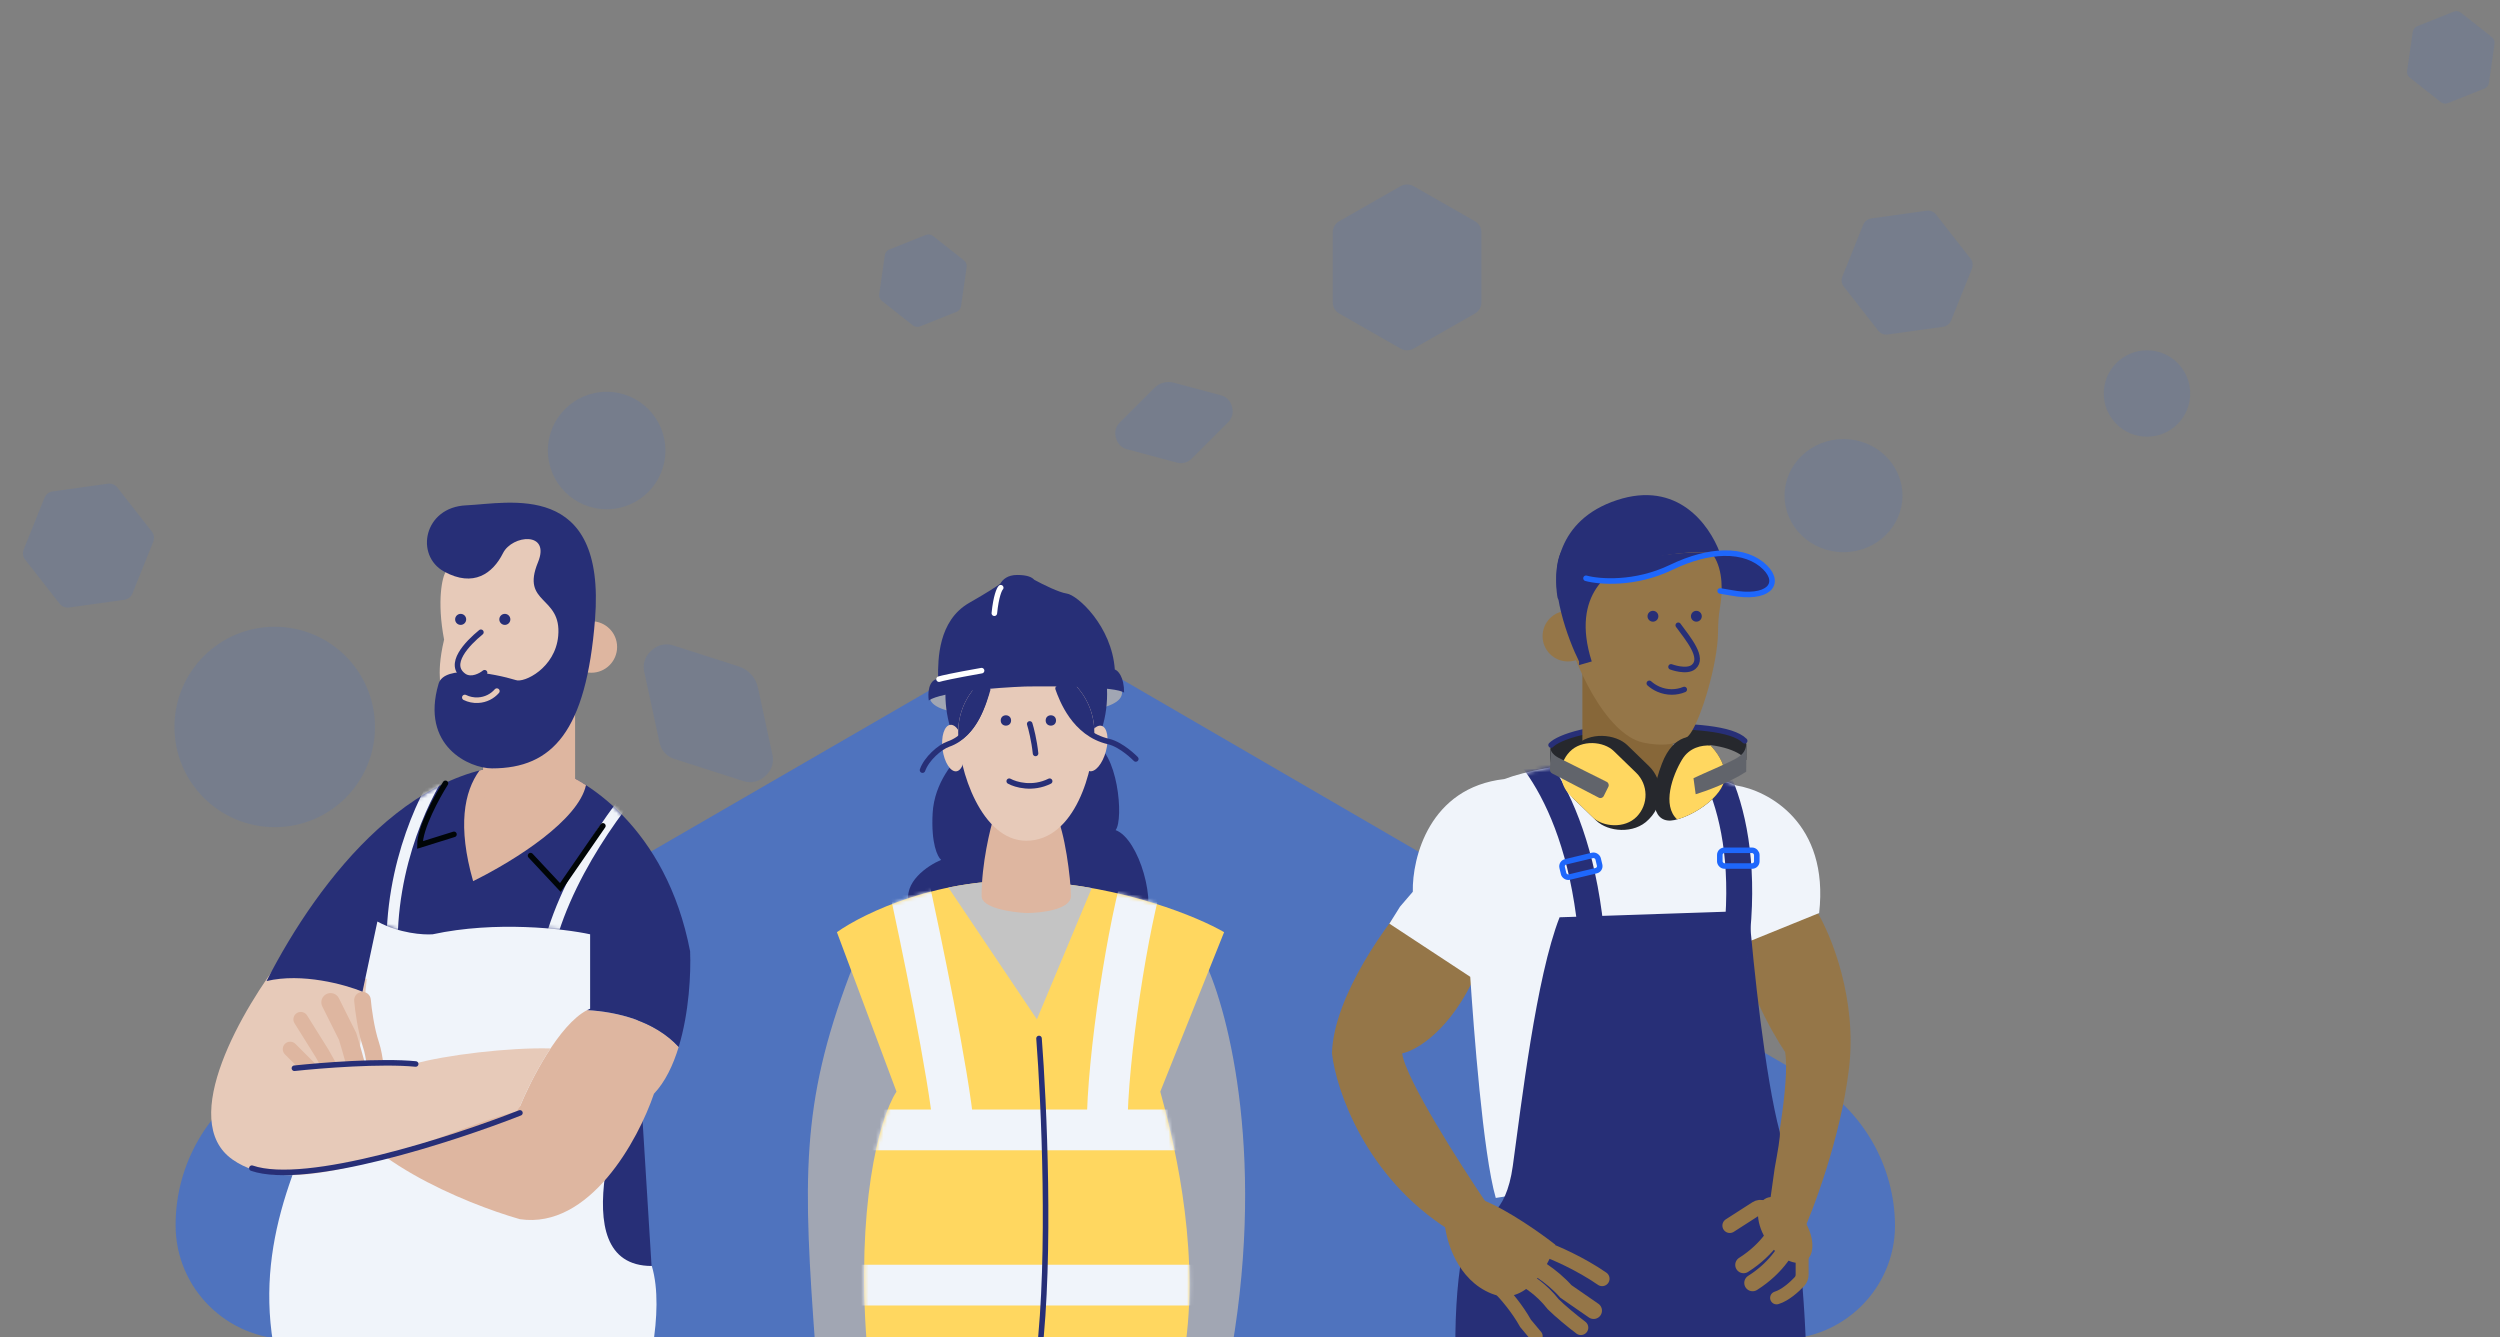 <svg width="675" height="361" viewBox="0 0 675 361" fill="none" xmlns="http://www.w3.org/2000/svg">
<rect x="0" y="0" width="675" height="361" fill="#808080" stroke="none"/>
<mask id="mask0" mask-type="alpha" maskUnits="userSpaceOnUse" x="0" y="0" width="675" height="362">
<rect width="675" height="362" fill="#C4C4C4"/>
</mask>
<g mask="url(#mask0)">
<path opacity="0.5" d="M300.968 182.31L488.655 291.339C502.855 299.588 511.6 314.687 511.652 331.026C511.652 330.984 511.652 330.942 511.652 330.901L511.652 331.173C511.652 331.124 511.652 331.075 511.652 331.026C511.555 347.932 497.736 361.607 480.703 361.607L78.365 361.607C61.272 361.607 47.416 347.836 47.416 330.848L47.415 330.724C47.415 314.302 56.198 299.117 70.477 290.853L258.079 182.275C271.336 174.603 287.723 174.616 300.968 182.31Z" fill="#1E67FC"/>
<g opacity="0.1">
<path d="M12.02 134.382C12.388 133.468 13.217 132.821 14.193 132.684L29.128 130.595C30.105 130.458 31.081 130.853 31.69 131.631L40.997 143.525C41.605 144.302 41.754 145.345 41.386 146.259L35.758 160.242C35.39 161.156 34.562 161.804 33.585 161.94L18.65 164.03C17.673 164.166 16.697 163.771 16.088 162.994L6.781 151.1C6.173 150.322 6.025 149.28 6.392 148.366L12.02 134.382Z" fill="#1E67FC"/>
<path d="M503.063 60.675C503.431 59.761 504.26 59.113 505.236 58.977L520.171 56.888C521.148 56.751 522.124 57.146 522.733 57.923L532.04 69.817C532.648 70.595 532.797 71.637 532.429 72.552L526.801 86.535C526.433 87.449 525.605 88.096 524.628 88.233L509.693 90.322C508.716 90.459 507.74 90.064 507.131 89.286L497.824 77.392C497.216 76.615 497.067 75.573 497.435 74.658L503.063 60.675Z" fill="#1E67FC"/>
<path d="M378.158 50.264C379.242 49.645 380.576 49.645 381.66 50.264L398.23 59.728C399.313 60.347 399.98 61.49 399.98 62.728V81.656C399.98 82.894 399.313 84.037 398.23 84.656L381.66 94.12C380.576 94.739 379.242 94.739 378.158 94.12L361.589 84.656C360.505 84.037 359.838 82.894 359.838 81.656V62.728C359.838 61.49 360.505 60.347 361.589 59.728L378.158 50.264Z" fill="#1E67FC"/>
<path d="M260.276 70.307C260.822 70.739 261.098 71.43 260.999 72.119L259.482 82.661C259.383 83.351 258.924 83.934 258.278 84.192L248.398 88.133C247.752 88.39 247.017 88.283 246.47 87.852L238.107 81.25C237.56 80.818 237.284 80.128 237.384 79.439L238.9 68.896C239 68.207 239.459 67.623 240.105 67.366L249.985 63.425C250.631 63.167 251.366 63.274 251.912 63.706L260.276 70.307Z" fill="#1E67FC"/>
<path d="M672.809 10.019C673.356 10.451 673.632 11.142 673.533 11.831L672.016 22.373C671.917 23.063 671.458 23.646 670.812 23.904L660.932 27.845C660.286 28.102 659.551 27.995 659.004 27.564L650.641 20.962C650.094 20.53 649.818 19.84 649.917 19.151L651.434 8.608C651.533 7.919 651.992 7.335 652.638 7.078L662.518 3.137C663.164 2.879 663.899 2.986 664.446 3.418L672.809 10.019Z" fill="#1E67FC"/>
<ellipse cx="74.174" cy="196.282" rx="27.073" ry="27.057" fill="#1E67FC"/>
<ellipse cx="163.794" cy="121.641" rx="15.87" ry="15.861" fill="#1E67FC"/>
<ellipse cx="579.687" cy="106.247" rx="11.669" ry="11.663" fill="#1E67FC"/>
<ellipse cx="497.75" cy="133.818" rx="15.919" ry="15.274" fill="#1E67FC"/>
<path d="M199.476 179.943C202.09 180.782 204.057 182.95 204.637 185.631L208.58 203.846C209.016 205.857 208.345 207.947 206.82 209.329L206.413 209.697C204.888 211.079 202.742 211.543 200.782 210.914L181.972 204.878C180.012 204.249 178.536 202.623 178.101 200.612L173.923 181.315C173.488 179.304 174.159 177.214 175.684 175.832L176.091 175.463C177.615 174.081 179.762 173.617 181.722 174.246L199.476 179.943Z" fill="#1E67FC"/>
<path d="M311.668 104.735C313.044 103.359 315.051 102.822 316.931 103.325L329.705 106.745C331.115 107.123 332.216 108.224 332.594 109.633L332.695 110.009C333.073 111.418 332.67 112.921 331.637 113.953L321.729 123.854C320.697 124.886 319.192 125.288 317.782 124.911L304.249 121.288C302.838 120.91 301.737 119.809 301.359 118.4L301.258 118.024C300.88 116.615 301.284 115.112 302.316 114.08L311.668 104.735Z" fill="#1E67FC"/>
</g>
<path d="M499.211 288.65C501.508 269.82 494.424 252.483 490.595 246.168C483.893 245.403 470.49 246.168 470.49 255.353C470.49 264.539 478.149 278.316 481.978 284.057C483.357 291.865 479.106 314.483 476.809 324.817L485.999 334.576C489.446 327.113 496.913 307.48 499.211 288.65Z" fill="#957648"/>
<path d="M359.629 284.407C360.089 268.792 374.756 248.814 382.031 240.777C390.456 241.542 405.582 246.977 398.689 262.592C391.796 278.207 382.414 283.641 378.585 284.407C379.504 291.296 394.285 314.45 401.561 325.166L391.222 332.055C368.705 317.818 360.778 294.358 359.629 284.407Z" fill="#957648"/>
<path d="M471.524 200.931C471.05 197.466 461.448 196.542 456.706 196.512C445.026 195.576 419.138 195.425 418.564 202.314C417.989 209.203 421.665 210.159 425.112 209.777C428.542 206.306 439.657 199.66 456.679 200.839C466.576 200.901 470.681 203.811 471.497 205.258L471.524 200.931Z" fill="#26282D"/>
<path d="M418.793 201.166C420.9 199.061 429.107 195.999 445.216 195.999C456.705 195.999 467.618 196.573 471.065 200.018" stroke="#272F77" stroke-width="1.5" stroke-linecap="round"/>
<path d="M406.157 210.351C385.938 212.647 381.266 231.592 381.457 240.777L378.011 244.795L375.139 249.388L396.966 263.74C397.885 277.518 400.413 311.58 403.859 323.444L472.788 312.537V253.981L491.169 246.518C493.927 222.177 477.384 213.412 468.767 212.073C445.791 201.969 417.454 206.141 406.157 210.351Z" fill="#F0F4FA"/>
<ellipse rx="6.839" ry="6.835" transform="matrix(-1 0 0 1 423.335 171.758)" fill="#957648"/>
<path d="M470.717 160.529L463.389 159.065V157.112L460.459 149.301H464.366H469.251L474.136 151.254L477.555 154.183L478.532 157.112L477.555 159.065L474.136 160.529H470.717Z" fill="#272F77"/>
<rect width="24.424" height="52.725" rx="12.212" transform="matrix(-1 0 0 1 451.667 164.923)" fill="#876739"/>
<path d="M443.703 200.507C433.568 198.32 424.672 179.252 421.707 166.563C421.056 163.778 421.703 160.896 423.189 158.453L429.527 148.038C431.972 144.02 436.472 141.671 441.126 142.349C449.643 143.59 460.018 146.026 462.631 149.974C465.314 154.027 465.117 160.007 464.368 164.201C463.987 166.334 463.894 168.533 463.874 170.699C463.795 179.204 459.293 194.111 456.322 198.15C453.895 201.45 448.071 201.45 443.703 200.507Z" fill="#957648"/>
<ellipse rx="1.465" ry="1.465" transform="matrix(-1 0 0 1 446.293 166.388)" fill="#272F77"/>
<path d="M420.977 150.277C418.241 158.869 423.419 172.734 426.35 178.592V179.569L429.769 178.592C423.908 160.236 435.143 153.044 441.493 151.742C435.794 147.673 423.712 141.685 420.977 150.277Z" fill="#272F77"/>
<ellipse rx="1.465" ry="1.465" transform="matrix(-1 0 0 1 458.017 166.388)" fill="#272F77"/>
<path d="M453.132 168.828C455.868 172.559 460.151 177.628 457.279 180.057C455.399 181.647 451.178 180.057 451.178 180.057" stroke="#272F77" stroke-width="1.5" stroke-linecap="round"/>
<path d="M451.178 153.206C441.409 157.893 431.802 157.112 428.22 156.136C441.506 149.106 458.505 148.682 465.344 149.349C461.354 149.446 456.603 150.604 451.178 153.206Z" fill="#272F77"/>
<path d="M422.144 161.821C435.278 150.294 455.69 148.304 464.367 149.253C461.487 141.576 452.885 129.627 436.534 135.042C420.217 140.446 419.329 154.399 420.534 161.316C420.665 162.067 421.571 162.324 422.144 161.821Z" fill="#272F77"/>
<path d="M428.22 156.136C431.802 157.112 441.409 157.893 451.178 153.206C456.604 150.604 461.354 149.446 465.344 149.349C470.335 149.227 474.136 150.765 476.579 153.206C480.975 157.6 477.556 161.994 467.298 160.041L464.451 159.553" stroke="#1E67FC" stroke-width="1.5" stroke-linecap="round"/>
<path d="M454.749 186.165C452.614 187.051 450.101 187.094 447.773 186.082C446.847 185.68 446.023 185.142 445.316 184.504" stroke="#272F77" stroke-width="1.5" stroke-linecap="round"/>
<path d="M397.541 329.185C400.413 329.95 406.616 328.152 408.454 314.833C410.752 298.185 414.773 263.74 421.091 247.666L472.214 245.944C473.411 260.643 476.594 290.854 480.535 305.648C480.779 306.564 479.947 311.116 479.157 315.47L477.958 324.018L479.598 327.926C481.841 331.142 485.427 333.247 486.392 344.111C487.312 354.469 487.915 365.715 487.723 376.26C487.148 407.834 396.392 404.389 394.094 383.723C391.796 363.056 392.945 338.944 397.541 329.185Z" fill="#272F77"/>
<mask id="mask1" mask-type="alpha" maskUnits="userSpaceOnUse" x="375" y="205" width="117" height="119">
<path d="M406.157 210.351C385.938 212.647 381.266 231.592 381.457 240.777L378.011 244.795L375.139 249.388L396.966 263.74C397.885 277.518 400.413 311.58 403.859 323.444L472.788 312.537V253.981L491.169 246.518C493.927 222.177 477.384 213.412 468.767 212.073C445.791 201.969 417.454 206.141 406.157 210.351Z" fill="#D0D8E5"/>
</mask>
<g mask="url(#mask1)">
<path d="M402.136 194.851C410.943 198.678 428.903 217.584 430.282 262.592" stroke="#272F77" stroke-width="7"/>
<path d="M451.535 194.276C459.577 199.06 474.167 218.617 468.193 258.573" stroke="#272F77" stroke-width="7"/>
</g>
<rect x="0.904" y="0.555" width="9.988" height="4.241" rx="1.25" transform="matrix(0.973 -0.233 0.233 0.972 420.476 232.66)" stroke="#1E67FC" stroke-width="1.5"/>
<rect x="464.348" y="229.582" width="9.988" height="4.241" rx="1.25" stroke="#1E67FC" stroke-width="1.5"/>
<path d="M402.71 349.278C393.52 345.604 390.456 335.117 390.073 330.333C390.648 327.08 393.52 321.263 400.413 324.018C407.306 326.774 416.305 333.204 419.943 336.074C418.028 342.006 411.901 352.952 402.71 349.278Z" fill="#957648"/>
<path d="M417.07 337.222C419.751 338.179 426.606 341.126 432.579 345.259" stroke="#957648" stroke-width="4" stroke-linecap="round"/>
<path d="M411.901 340.667C413.816 341.432 418.679 344.111 422.815 348.704L430.282 353.87" stroke="#957648" stroke-width="4.5" stroke-linecap="round"/>
<path d="M411.327 345.259C412.475 345.833 416.152 348.015 419.368 352.148C421.092 353.87 424.538 356.741 426.836 358.463" stroke="#957648" stroke-width="4" stroke-linecap="round"/>
<path d="M405.008 348.13C406.348 349.469 409.603 353.182 411.901 357.315L414.773 360.759" stroke="#957648" stroke-width="3.5" stroke-linecap="round"/>
<ellipse rx="5.743" ry="10.012" transform="matrix(0.829 -0.559 0.559 0.829 482.001 332.083)" fill="#957648"/>
<path d="M481.13 329.483C480.501 331.708 477.548 337.23 470.766 341.517" stroke="#957648" stroke-width="4.5" stroke-linecap="round"/>
<path d="M483.564 334.352C482.935 336.577 479.982 342.099 473.2 346.386" stroke="#957648" stroke-width="4.5" stroke-linecap="round"/>
<path d="M486.574 338.944V344.129C486.574 344.826 486.337 345.505 485.861 346.014C484.441 347.531 481.981 349.729 479.681 350.426" stroke="#957648" stroke-width="3.5" stroke-linecap="round"/>
<path d="M479.681 327.463L476.025 326.092C475.434 325.871 474.773 325.941 474.242 326.283L467.044 330.907" stroke="#957648" stroke-width="4" stroke-linecap="round"/>
<rect width="20.484" height="28.033" rx="10" transform="matrix(0.696 -0.718 0.718 0.696 417.992 208.982)" fill="#26282D"/>
<rect width="16.79" height="25.196" rx="8.395" transform="matrix(0.696 -0.718 0.718 0.696 417.992 208.982)" fill="#FFD760"/>
<path d="M448.701 206.226C451.846 197.957 457.434 198.306 459.836 199.514C461.621 200.784 465.304 204.431 465.751 208.859C466.308 214.395 457.573 220.244 452.096 221.417C446.62 222.59 444.769 216.563 448.701 206.226Z" fill="#26282D"/>
<path fill-rule="evenodd" clip-rule="evenodd" d="M461.853 201.293C463.566 203.081 465.44 205.781 465.751 208.859C466.284 214.154 458.316 219.736 452.829 221.238C448.723 217.458 451.493 209.499 454.177 205.054C456.127 201.826 459.442 201.157 461.853 201.293Z" fill="#FFD760"/>
<path d="M420.751 204.572L433.808 211.097C434.303 211.343 434.503 211.944 434.256 212.438L433.011 214.926C432.762 215.425 432.151 215.623 431.656 215.366L419.141 208.862C418.068 208.326 418.605 207.329 418.605 205.184L418.605 201.89C418.605 203.177 420.036 204.214 420.751 204.572Z" fill="#61646B"/>
<path d="M457.833 214.446L457.241 210.115C459.723 208.894 466.544 206.093 469.027 204.625C471.51 203.156 471.314 201.548 471.524 200.931L471.478 208.349C467.007 211.289 460.518 213.639 457.833 214.446Z" fill="#61646B"/>
<path d="M251.814 219.536C252.274 211.269 257.75 204.993 260.43 202.888C263.877 193.702 288.002 198.869 294.895 200.591C301.788 202.314 303.511 221.258 301.214 224.129C307.532 226.425 312.702 244.221 308.681 250.536C304.66 256.851 285.704 258.573 274.216 259.721C262.728 260.87 247.793 251.684 245.496 244.221C243.658 238.251 250.474 233.697 254.112 232.166C253.155 231.4 251.355 227.803 251.814 219.536Z" fill="#272F77"/>
<path d="M331.657 369.37C342.227 314.259 331.849 273.308 325.339 259.721C319.729 243.073 242.624 228.147 229.413 263.166C216.201 298.185 216.776 318.277 220.222 364.778C223.668 411.278 318.446 438.26 331.657 369.37Z" fill="#A1A6B3"/>
<path d="M278.812 237.906C253.997 236.529 233.242 246.518 225.966 251.684L242.05 294.74C237.072 302.395 231.251 326.659 234.008 362.482C233.549 388.2 264.643 396.161 278.812 396.926C290.3 396.926 316.493 390.037 320.169 362.482C323.846 334.926 316.34 305.839 313.277 294.74L330.509 251.684C323.616 247.666 303.626 239.284 278.812 237.906Z" fill="#FFD760"/>
<mask id="mask2" mask-type="alpha" maskUnits="userSpaceOnUse" x="225" y="237" width="106" height="160">
<path d="M278.812 237.906C253.997 236.529 233.242 246.518 225.966 251.684L242.05 294.74C237.072 302.395 231.251 326.659 234.008 362.482C233.549 388.2 264.643 396.161 278.812 396.926C290.3 396.926 316.493 390.037 320.169 362.482C323.846 334.926 316.34 305.839 313.277 294.74L330.509 251.684C323.616 247.666 303.626 239.284 278.812 237.906Z" fill="#FFD760"/>
</mask>
<g mask="url(#mask2)">
<path d="M244.922 236.758C248.56 253.215 256.18 289.918 257.559 305.074" stroke="#F0F4FA" stroke-width="11"/>
<path d="M309.256 234.462C304.661 248.814 298.917 285.67 298.917 304.5" stroke="#F0F4FA" stroke-width="11"/>
<path d="M228.838 305.074H320.744" stroke="#F0F4FA" stroke-width="11"/>
<path d="M227.115 346.981H327.062" stroke="#F0F4FA" stroke-width="11"/>
</g>
<path d="M280.535 280.388C281.875 297.611 283.752 338.83 280.535 365.926" stroke="#272F77" stroke-width="1.5" stroke-linecap="round"/>
<path fill-rule="evenodd" clip-rule="evenodd" d="M256.065 239.642L279.961 275.222L294.775 239.778C289.763 238.885 284.41 238.217 278.812 237.906C270.684 237.455 262.991 238.223 256.065 239.642Z" fill="#C4C4C4"/>
<path d="M265.026 241.925C265.026 233.199 267.324 223.746 268.473 220.11C269.429 216.666 282.833 216.091 285.131 220.11C287.428 224.129 289.152 237.332 289.152 241.925C289.152 245.599 281.11 246.518 277.089 246.518C273.068 246.326 265.026 245.14 265.026 241.925Z" fill="#DEB6A0"/>
<path d="M251.24 189.11C253.538 193.702 269.813 193.32 277.663 192.554C286.279 192.937 303.397 192.325 302.937 186.814C302.478 181.302 286.662 179.925 278.812 179.925C268.664 181.073 248.943 184.517 251.24 189.11Z" fill="#A1A6B3"/>
<ellipse cx="277.089" cy="187.388" rx="21.828" ry="26.408" fill="#272F77"/>
<path d="M295.47 197.721C295.47 207.867 290.3 226.999 277.089 226.999C265.026 226.999 258.708 207.867 258.708 197.721C258.708 187.575 266.937 179.35 277.089 179.35C287.24 179.35 295.47 187.575 295.47 197.721Z" fill="#E7CAB9"/>
<ellipse rx="2.927" ry="6.327" transform="matrix(0.991 -0.134 0.134 0.991 257.394 201.98)" fill="#E7CAB9"/>
<ellipse rx="2.927" ry="6.327" transform="matrix(0.966 0.259 -0.259 0.966 295.771 202.086)" fill="#E7CAB9"/>
<path d="M285.678 185.885C286.658 188.632 290.04 198.072 299.274 200.202C302.923 201.045 306.662 204.919 306.662 204.919" stroke="#272F77" stroke-width="1.5" stroke-linecap="round"/>
<path fill-rule="evenodd" clip-rule="evenodd" d="M295.452 198.771C289.066 195.353 286.509 188.214 285.678 185.885L286.832 182.141C292.02 185.388 295.47 191.152 295.47 197.721C295.47 198.061 295.464 198.412 295.452 198.771Z" fill="#272F77"/>
<path fill-rule="evenodd" clip-rule="evenodd" d="M258.822 200.238C258.746 199.353 258.708 198.51 258.708 197.721C258.708 191.209 262.098 185.489 267.21 182.226C268.717 184.173 267.274 184.223 266.939 183.456V187.42C266.91 187.517 266.88 187.623 266.847 187.738C266.09 190.355 264.128 197.146 258.822 200.238Z" fill="#272F77"/>
<path d="M266.657 186.207C265.829 188.981 263.292 198.41 256.074 200.904C253.723 201.716 250.156 204.866 249.081 207.936" stroke="#272F77" stroke-width="1.5" stroke-linecap="round"/>
<ellipse cx="271.594" cy="194.526" rx="1.398" ry="1.398" fill="#272F77"/>
<ellipse cx="283.729" cy="194.526" rx="1.398" ry="1.398" fill="#272F77"/>
<path d="M278.023 195.461C278.393 196.634 279.226 199.868 279.601 203.425" stroke="#272F77" stroke-width="1.5" stroke-linecap="round"/>
<path d="M272.494 210.925C274.217 211.882 278.812 213.221 283.407 210.925" stroke="#272F77" stroke-width="1.5" stroke-linecap="round"/>
<path fill-rule="evenodd" clip-rule="evenodd" d="M270.082 157.592C270.725 156.438 272.084 155.239 274.629 155.239C277.341 155.239 278.601 155.819 279.264 156.553C281.748 157.894 285.948 159.963 288.024 160.259C290.954 160.678 300.163 169.044 301 180.758C301.837 181.037 303.512 182.682 303.512 187.033C301.502 185.36 284.815 185.22 276.722 185.36C269.467 185.639 254.119 186.782 250.77 189.125C250.491 187.312 250.603 183.603 253.282 183.268C253.282 183.112 253.281 182.946 253.281 182.77C253.266 178.25 253.233 167.602 261.695 162.769C266.516 160.016 268.97 158.416 270.082 157.592Z" fill="#272F77"/>
<path d="M270.196 158.684C269.813 159.066 268.932 160.98 268.473 165.573" stroke="white" stroke-width="1.5" stroke-linecap="round"/>
<path d="M253.538 183.369C254.112 183.178 257.214 182.451 265.026 181.073" stroke="white" stroke-width="1.5" stroke-linecap="round"/>
<path d="M175.992 342.963L172.546 287.277L155.888 283.833V342.963H175.992Z" fill="#272F77"/>
<path d="M171.397 382.574C142.447 399.108 98.064 389.463 79.491 382.574C66.304 350.524 74.541 325.662 85.435 301.629L88.247 279.546C88.3 273.586 88.507 267.702 90.405 262.592C94.445 251.718 107.637 245.011 107.637 232.74C175.992 204.61 173.694 276.944 171.397 286.129C169.099 295.314 150.718 341.815 175.992 341.815C179.668 354.215 174.46 374.155 171.397 382.574Z" fill="#F0F4FA"/>
<path fill-rule="evenodd" clip-rule="evenodd" d="M183.246 282.673C176.796 275.651 166.65 273.183 158.509 272.736C150.96 276.662 143.334 291.558 140.379 298.759C121.423 290.53 84.776 278.322 89.831 295.314C94.885 312.307 125.635 324.975 140.379 329.185C159.219 331.941 172.354 307.753 176.566 295.314C179.597 292.126 181.747 287.6 183.246 282.673Z" fill="#DEB6A0"/>
<path fill-rule="evenodd" clip-rule="evenodd" d="M76.619 257.999C65.706 271.969 47.669 302.548 62.834 313.111C76.619 322.713 100.734 313.794 120.596 306.448C127.673 303.831 134.209 301.413 139.547 300.104C139.805 299.613 140.089 299.159 140.379 298.759C141.996 294.818 145.013 288.573 148.65 283.082C137.589 282.768 120.159 284.85 111.658 287.277H96.724L99.021 264.314L76.619 257.999Z" fill="#E7CAB9"/>
<path fill-rule="evenodd" clip-rule="evenodd" d="M147.272 206.906C157.611 209.585 179.898 223.325 186.331 256.851C186.581 262.723 186.064 273.407 183.246 282.673C176.796 275.652 166.65 273.183 158.509 272.736C158.784 272.593 159.059 272.464 159.334 272.351V252.259C152.25 250.728 133.83 248.584 116.828 252.259C114.339 252.45 107.867 252.029 101.893 248.814L97.872 267.759C93.236 265.845 81.563 262.592 71.962 264.888C86.106 237.224 112.965 202.385 147.272 206.906Z" fill="#272F77"/>
<path fill-rule="evenodd" clip-rule="evenodd" d="M158.216 211.988C154.035 209.289 150.181 207.66 147.272 206.906C141.086 206.091 135.143 206.555 129.473 208.026C125.284 213.751 123.513 223.114 127.742 237.907C139.452 232.119 156.177 221.354 158.216 211.988Z" fill="#DEB6A0"/>
<rect x="130.427" y="171.481" width="24.848" height="53.641" rx="12.424" fill="#DEB6A0"/>
<path d="M119.905 172.697C117.917 162.267 119.408 155.644 120.402 154.32L124.875 147.863L134.317 141.406L152.705 147.863L155.686 160.28L152.705 180.147L139.287 194.054L118.911 187.597C119.739 186.438 117.42 183.127 119.905 172.697Z" fill="#E7CAB9"/>
<ellipse cx="159.661" cy="174.684" rx="6.958" ry="6.954" fill="#DEB6A0"/>
<path d="M119.904 154.32C127.856 158.691 133.074 154.816 135.807 149.353C138.292 144.386 148.729 143.393 145.25 151.836C140.55 163.244 151.711 160.777 150.717 171.703C149.921 180.445 141.44 184.452 139.286 183.624C133.323 181.803 119.972 179.322 118.414 184.617C113.444 201.504 126.841 207.464 132.825 207.464C149.225 207.464 158.27 197.432 160.656 167.233C163.638 129.486 137.298 135.943 125.868 136.439C114.438 136.936 111.953 149.949 119.904 154.32Z" fill="#272F77"/>
<ellipse cx="136.305" cy="167.233" rx="1.491" ry="1.49" fill="#272F77"/>
<ellipse cx="124.377" cy="167.233" rx="1.491" ry="1.49" fill="#272F77"/>
<path d="M125.503 188.317C126.574 188.846 127.8 189.116 129.089 189.049C131.132 188.944 132.93 188.011 134.153 186.604" stroke="#E7CAB9" stroke-width="1.5" stroke-linecap="round"/>
<path d="M125.37 182.63C120.599 179.452 126.199 173.69 129.843 170.71L130.837 181.637C129.843 182.465 127.358 183.822 125.37 182.63Z" fill="#E7CAB9"/>
<path d="M129.843 170.71C126.199 173.69 120.599 179.452 125.37 182.63C127.358 183.822 129.843 182.465 130.837 181.637" stroke="#272F77" stroke-width="1.5" stroke-linecap="round"/>
<mask id="mask3" mask-type="alpha" maskUnits="userSpaceOnUse" x="71" y="206" width="116" height="77">
<path fill-rule="evenodd" clip-rule="evenodd" d="M147.272 206.906C157.611 209.585 179.898 223.325 186.331 256.851C186.581 262.723 186.064 273.407 183.246 282.673C176.796 275.652 166.65 273.183 158.509 272.736C158.784 272.593 159.059 272.464 159.334 272.351V252.259C152.25 250.728 133.83 248.584 116.828 252.259C114.339 252.45 107.867 252.029 101.893 248.814L97.872 267.759C93.236 265.845 81.563 262.592 71.962 264.888C86.106 237.224 112.965 202.385 147.272 206.906Z" fill="#272F77"/>
</mask>
<g mask="url(#mask3)">
<path d="M120.849 205.758C115.488 212.838 104.995 233.199 105.914 257.999" stroke="#F0F4FA" stroke-width="3"/>
<path d="M177.141 206.332C168.908 214.752 151.407 237.218 147.271 259.722" stroke="#F0F4FA" stroke-width="3"/>
</g>
<path fill-rule="evenodd" clip-rule="evenodd" d="M97.685 267.813C98.924 267.709 100.011 268.63 100.114 269.868C100.3 272.099 101.01 277.517 102.304 281.399C102.957 283.355 103.278 285.499 103.514 287.301C102.136 287.317 100.605 287.342 98.983 287.374C98.765 285.784 98.501 284.217 98.035 282.822C96.573 278.437 95.827 272.603 95.63 270.242C95.527 269.004 96.447 267.916 97.685 267.813ZM98.619 287.382C97.745 284.095 96.761 280.768 96.241 279.079L96.18 278.881L96.087 278.696L91.492 269.51C90.874 268.276 89.372 267.775 88.138 268.393C86.903 269.011 86.403 270.513 87.02 271.748L91.522 280.747C91.984 282.255 92.747 284.839 93.475 287.509C95.236 287.459 96.971 287.416 98.619 287.382ZM91.042 287.585L88.701 283.426L88.679 283.386L88.654 283.346L82.91 274.161C82.324 273.225 81.09 272.94 80.154 273.526C79.217 274.112 78.933 275.346 79.519 276.282L85.238 285.428L86.547 287.754C88.016 287.692 89.528 287.635 91.042 287.585ZM85.706 287.791L79.756 281.844C78.975 281.063 77.709 281.064 76.928 281.845C76.147 282.626 76.147 283.893 76.928 284.673L80.335 288.078C81.98 287.972 83.8 287.876 85.706 287.791Z" fill="#DEB6A0"/>
<path d="M79.491 288.426C86.576 287.66 103.042 286.359 112.233 287.277" stroke="#272F77" stroke-width="1.5" stroke-linecap="round"/>
<path d="M140.379 300.481C122.38 307.561 82.708 320.459 68.003 315.407" stroke="#272F77" stroke-width="1.5" stroke-linecap="round"/>
<path d="M143.251 231.018L151.293 239.629L162.781 222.98" stroke="#000507" stroke-width="1.5" stroke-linecap="round"/>
<path d="M120.274 211.499C117.977 215.135 113.381 223.555 113.381 228.147L122.572 225.277" stroke="#000507" stroke-width="1.5" stroke-linecap="round"/>
</g>
</svg>
